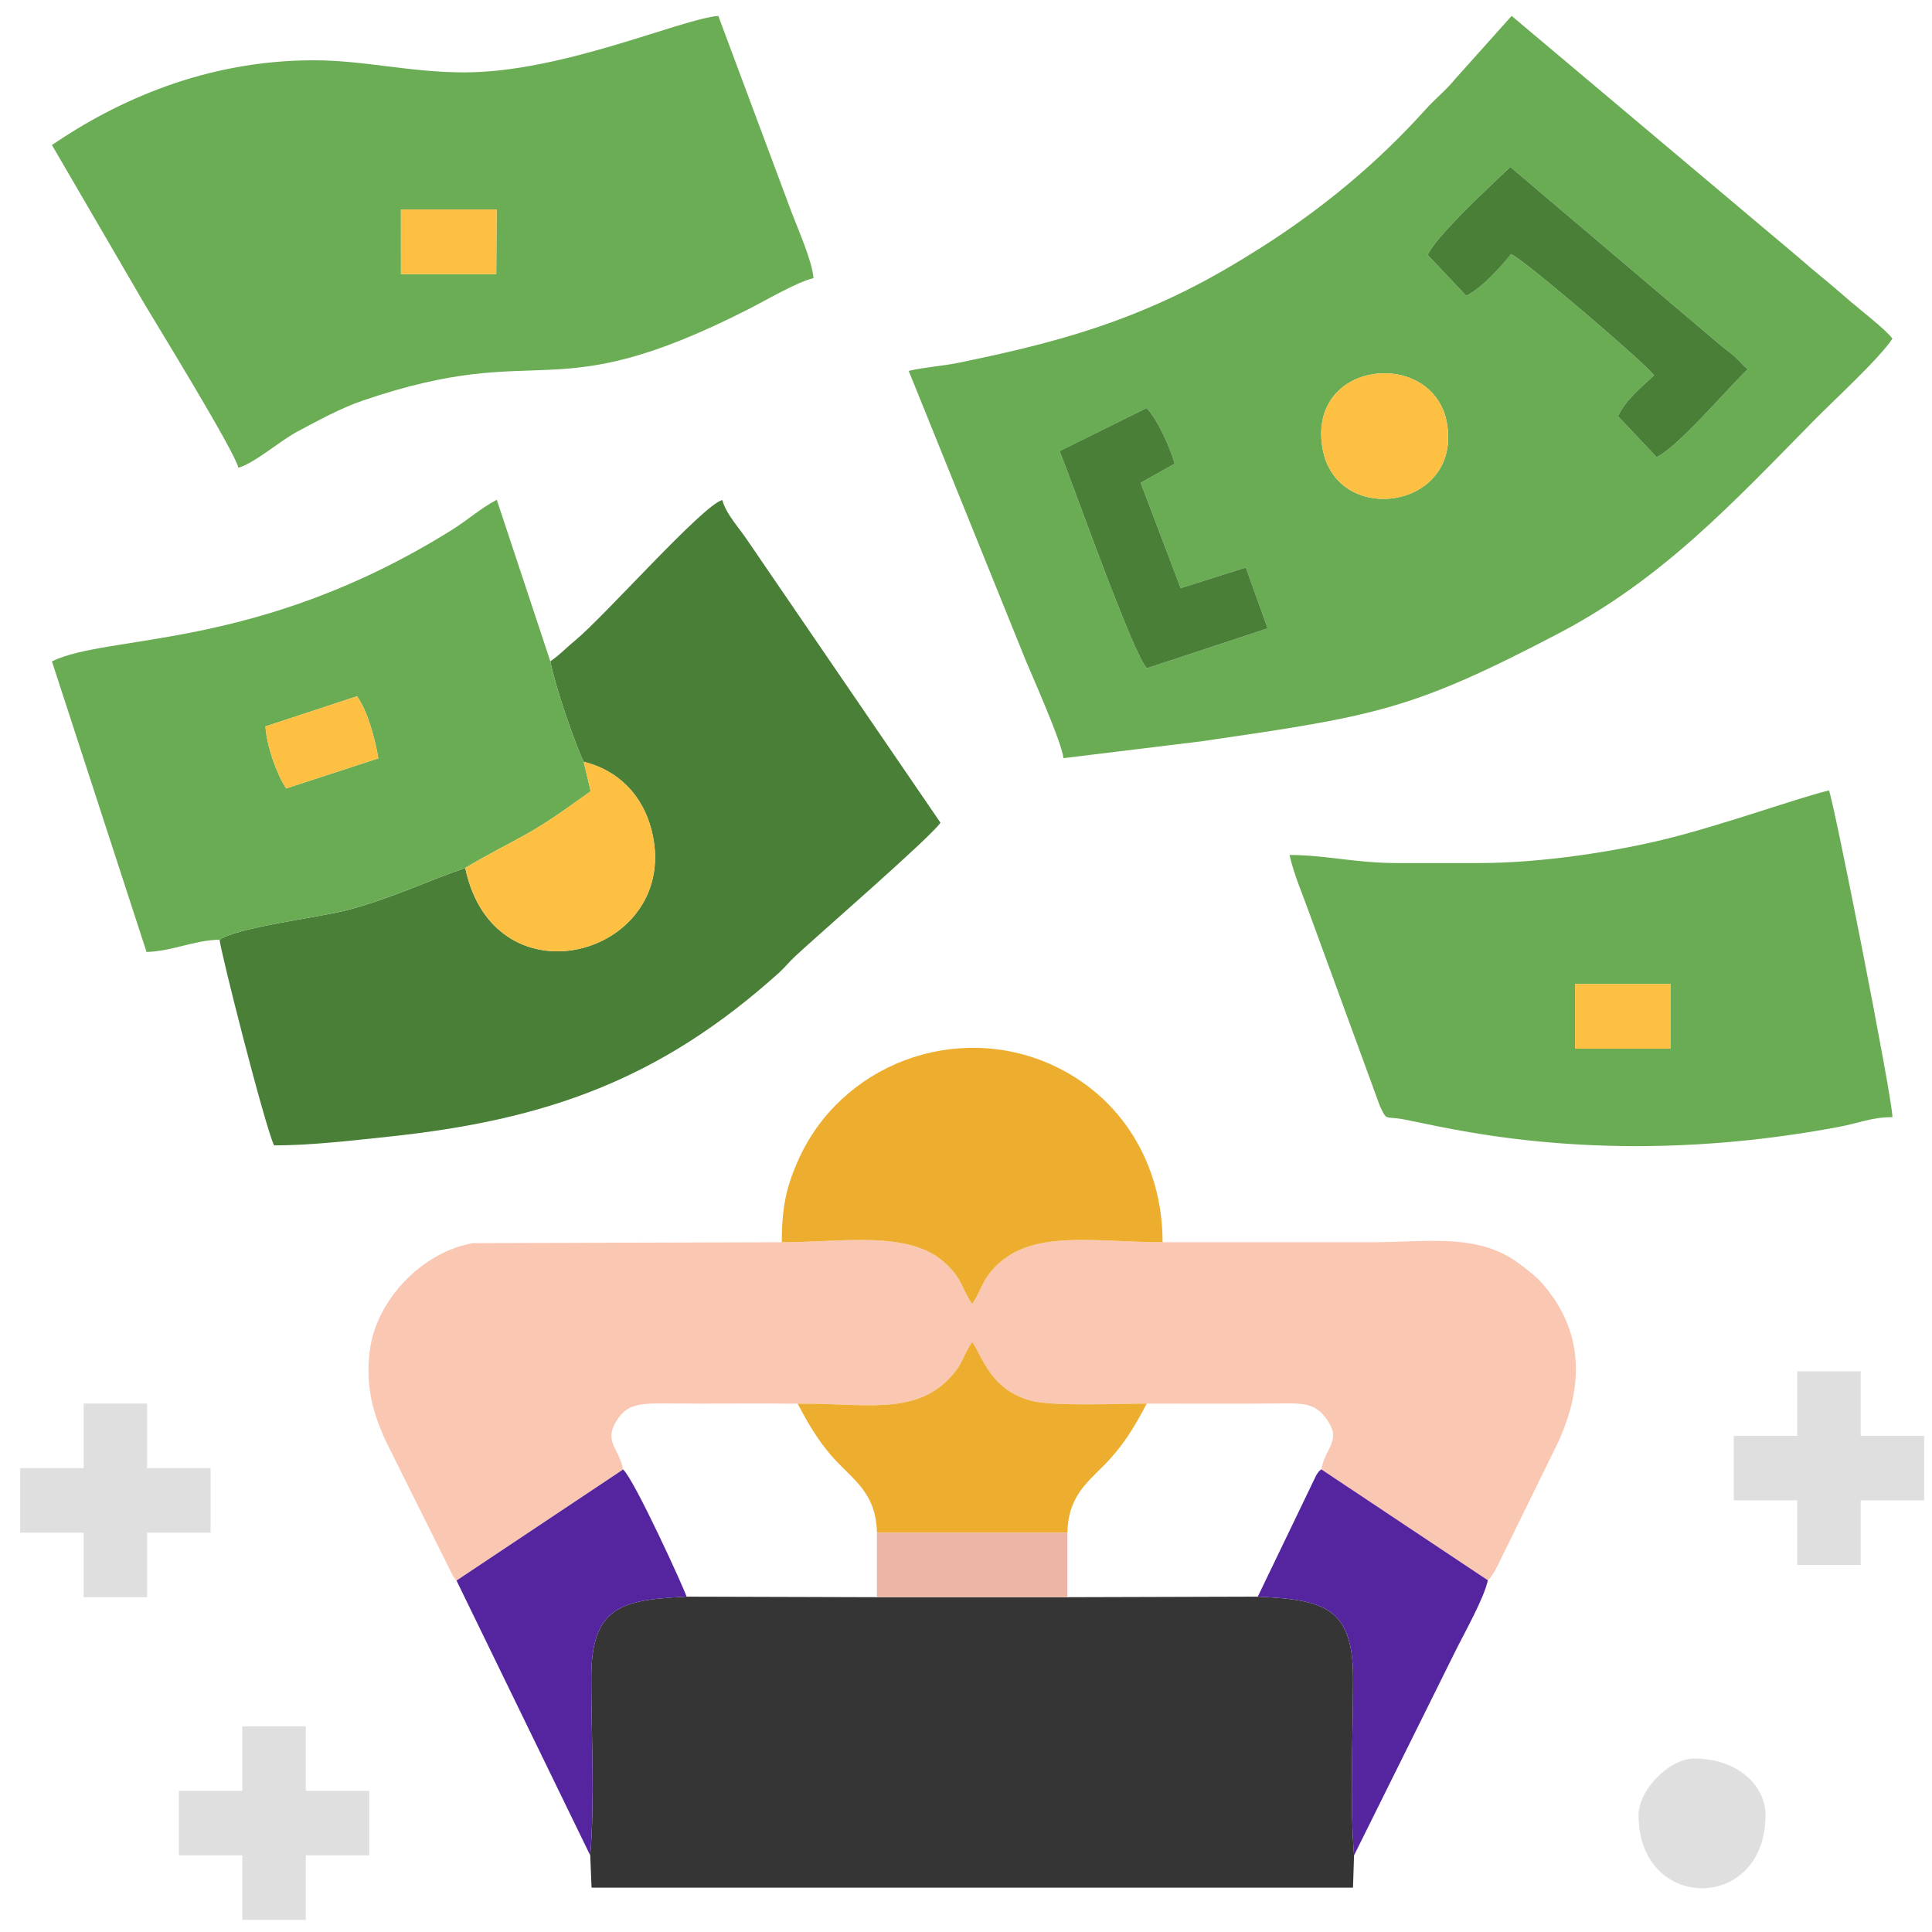 <svg width="69" height="69" viewBox="0 0 69 69" fill="none" xmlns="http://www.w3.org/2000/svg">
<g clip-path="url(#clip0_2711_454)">
<path fill-rule="evenodd" clip-rule="evenodd" d="M37.843 16.11L40.947 14.574C41.328 14.952 41.795 15.986 41.95 16.56L40.739 17.243L42.167 21.004L44.492 20.268L45.273 22.442L40.958 23.866C40.451 23.33 38.332 17.326 37.843 16.11ZM47.228 15.984C46.706 12.803 51.25 12.427 51.685 15.157C52.173 18.227 47.694 18.823 47.228 15.984ZM53.94 5.962L61.423 12.309C61.648 12.499 61.769 12.565 61.984 12.762C62.198 12.96 62.233 13.04 62.422 13.187C61.709 13.857 59.945 15.952 59.165 16.326L57.789 14.868C58.042 14.284 58.654 13.798 59.073 13.407C58.821 13.023 54.446 9.285 53.965 9.074C53.627 9.499 52.932 10.291 52.365 10.563L50.989 9.106C51.29 8.418 53.334 6.54 53.94 5.962H53.94ZM32.454 13.246L36.622 23.558C36.894 24.216 37.935 26.541 37.979 27.077L42.913 26.475C49.083 25.573 50.387 25.389 55.687 22.61C59.376 20.676 61.912 17.937 64.79 15.011C65.506 14.283 67.111 12.817 67.587 12.094C67.349 11.763 66.321 10.978 65.919 10.621C65.336 10.104 64.805 9.7 64.219 9.18L53.987 0.568L51.962 2.831C51.621 3.246 51.266 3.517 50.906 3.917C49.203 5.811 47.254 7.428 45.09 8.808C44.227 9.359 43.282 9.915 42.373 10.367C39.681 11.708 37.232 12.338 34.284 12.947C33.681 13.071 33.027 13.111 32.454 13.246H32.454Z" fill="#6AAC54"/>
<path fill-rule="evenodd" clip-rule="evenodd" d="M16.305 56.448L22.255 52.481C22.102 51.707 21.562 51.498 22.01 50.756C22.387 50.132 22.871 50.115 23.809 50.124C25.368 50.139 26.929 50.113 28.488 50.132C30.778 50.106 32.6 50.562 33.872 49.264C34.396 48.729 34.345 48.495 34.721 47.921C35.135 48.556 35.402 49.632 36.809 50.022C37.593 50.239 39.98 50.128 40.955 50.128C42.513 50.128 44.075 50.139 45.633 50.124C46.544 50.115 46.96 50.1 47.371 50.669C47.934 51.446 47.349 51.669 47.188 52.476L53.138 56.438C53.237 56.339 53.194 56.403 53.319 56.212C53.41 56.072 53.37 56.138 53.472 55.944L55.642 51.521C56.545 49.556 56.621 47.537 55.017 45.767C54.808 45.536 54.226 45.093 53.985 44.944C52.567 44.063 50.797 44.365 49.029 44.365C46.527 44.365 44.024 44.365 41.521 44.365C39.108 44.365 36.873 43.891 35.565 45.223C35.05 45.747 35.091 46.003 34.721 46.572C34.3 45.936 34.392 45.72 33.804 45.153C32.52 43.913 30.166 44.365 27.921 44.365L16.903 44.397C15.11 44.697 13.424 46.406 13.202 48.269C13.039 49.631 13.383 50.581 13.756 51.422L16.182 56.295C16.195 56.315 16.231 56.357 16.242 56.372C16.254 56.388 16.282 56.424 16.305 56.448V56.448Z" fill="#F9C7B2"/>
<path fill-rule="evenodd" clip-rule="evenodd" d="M21.08 66.263L21.127 67.416L48.321 67.416L48.359 66.263C48.201 64.31 48.327 61.922 48.324 59.92C48.321 57.364 47.238 57.139 44.921 57.023L38.121 57.043H31.321L24.521 57.023C22.196 57.139 21.12 57.366 21.117 59.92C21.115 61.901 21.248 64.339 21.08 66.263V66.263Z" fill="#353535"/>
<path fill-rule="evenodd" clip-rule="evenodd" d="M14.319 7.482H17.739L17.723 9.791H14.321L14.319 7.482ZM16.588 2.585C14.624 2.585 13.014 2.153 11.204 2.153C7.342 2.153 4.174 3.599 1.854 5.179L5.174 10.879C5.551 11.516 8.376 16.105 8.513 16.704C9.081 16.55 10.017 15.73 10.636 15.405C11.349 15.031 12.122 14.592 12.956 14.307C19.489 12.073 19.551 14.699 26.741 11.037C27.358 10.723 28.456 10.075 29.054 9.933C29.003 9.307 28.5 8.19 28.265 7.566L25.654 0.568C24.299 0.683 20.087 2.585 16.588 2.585L16.588 2.585Z" fill="#6BAD55"/>
<path fill-rule="evenodd" clip-rule="evenodd" d="M19.655 23.619C19.826 24.513 20.527 26.544 20.845 27.206C22.082 27.506 22.951 28.401 23.268 29.64C24.403 34.07 17.68 36.034 16.616 31C15.234 31.469 14.031 32.07 12.42 32.499C11.421 32.765 8.501 33.109 7.845 33.56C7.835 33.824 9.447 40.184 9.788 40.907C11.099 40.907 12.546 40.736 13.873 40.596C19.541 39.999 23.589 38.546 27.814 34.748C28.043 34.541 28.155 34.383 28.38 34.171C29.065 33.522 33.249 29.896 33.588 29.382L26.732 19.354C26.415 18.866 25.931 18.37 25.796 17.857C25.086 18.049 21.591 22.012 20.535 22.879C20.2 23.153 20.044 23.345 19.655 23.619L19.655 23.619Z" fill="#4A7F38"/>
<path fill-rule="evenodd" clip-rule="evenodd" d="M56.251 35.142H59.657V37.453H56.251V35.142ZM52.854 30.823H49.879C48.413 30.823 47.331 30.535 46.054 30.535C46.22 31.258 46.514 31.919 46.746 32.568L49.281 39.498C49.553 40.082 49.445 39.833 50.211 39.993C50.998 40.157 51.747 40.311 52.469 40.434C56.838 41.18 61.3 41.066 65.664 40.248C66.406 40.11 66.829 39.899 67.587 39.899C67.587 39.211 65.487 28.584 65.32 28.23C64.251 28.483 61.604 29.441 59.514 29.96C57.708 30.408 55.063 30.823 52.854 30.823L52.854 30.823Z" fill="#6AAC54"/>
<path fill-rule="evenodd" clip-rule="evenodd" d="M9.481 25.943L12.752 24.866C13.141 25.427 13.388 26.363 13.513 27.083L10.221 28.158C9.89 27.661 9.524 26.651 9.481 25.943ZM7.845 33.56C8.501 33.109 11.421 32.764 12.42 32.498C14.031 32.07 15.234 31.469 16.616 31C17.259 30.599 18.242 30.109 18.911 29.727C19.698 29.277 20.453 28.715 21.096 28.258L20.846 27.206C20.527 26.544 19.826 24.513 19.655 23.619L17.742 17.849C17.129 18.175 16.722 18.563 16.103 18.948C9.19 23.251 3.887 22.628 1.854 23.619L5.234 33.999C6.159 33.972 6.917 33.579 7.845 33.56L7.845 33.56Z" fill="#6AAC54"/>
<path fill-rule="evenodd" clip-rule="evenodd" d="M27.921 44.365C30.166 44.365 32.52 43.913 33.804 45.153C34.391 45.72 34.3 45.936 34.721 46.572C35.091 46.004 35.05 45.747 35.565 45.223C36.873 43.891 39.108 44.365 41.521 44.365C41.521 41.558 40.041 39.148 37.555 38.025C34.13 36.477 30.005 38.008 28.486 41.483C28.101 42.364 27.921 43.074 27.921 44.365V44.365Z" fill="#EDAD2E"/>
<path fill-rule="evenodd" clip-rule="evenodd" d="M28.487 50.132C28.94 50.987 29.333 51.646 30.008 52.327C30.66 52.983 31.293 53.485 31.321 54.738H38.121C38.148 53.485 38.782 52.983 39.433 52.327C40.097 51.658 40.513 50.975 40.954 50.128C39.979 50.128 37.593 50.239 36.808 50.022C35.402 49.632 35.134 48.556 34.721 47.921C34.345 48.495 34.395 48.729 33.871 49.264C32.599 50.562 30.777 50.106 28.487 50.132V50.132Z" fill="#EDAD2E"/>
<path fill-rule="evenodd" clip-rule="evenodd" d="M44.921 57.023C47.238 57.139 48.321 57.364 48.325 59.92C48.327 61.922 48.201 64.31 48.359 66.263L51.957 59.012C52.284 58.347 53.002 57.086 53.138 56.438L47.188 52.476C47.075 52.579 47.145 52.483 47.007 52.69L44.921 57.023L44.921 57.023Z" fill="#54259F"/>
<path fill-rule="evenodd" clip-rule="evenodd" d="M16.304 56.448L21.079 66.263C21.248 64.339 21.115 61.901 21.117 59.92C21.12 57.366 22.196 57.139 24.52 57.023C24.469 56.812 22.658 52.84 22.254 52.481L16.304 56.448Z" fill="#54259F"/>
<path fill-rule="evenodd" clip-rule="evenodd" d="M53.94 5.962C53.334 6.54 51.29 8.418 50.989 9.106L52.365 10.563C52.932 10.291 53.627 9.499 53.966 9.074C54.446 9.285 58.821 13.023 59.073 13.407C58.654 13.798 58.043 14.284 57.789 14.868L59.165 16.326C59.946 15.952 61.709 13.857 62.422 13.187C62.233 13.04 62.198 12.96 61.984 12.762C61.769 12.564 61.648 12.499 61.423 12.309L53.94 5.962H53.94Z" fill="#4A7F38"/>
<path fill-rule="evenodd" clip-rule="evenodd" d="M37.843 16.11C38.332 17.326 40.451 23.33 40.958 23.866L45.273 22.442L44.493 20.268L42.167 21.004L40.739 17.243L41.951 16.56C41.795 15.986 41.328 14.952 40.947 14.574L37.843 16.11Z" fill="#4A7F38"/>
<path fill-rule="evenodd" clip-rule="evenodd" d="M16.616 31C17.68 36.034 24.403 34.07 23.268 29.64C22.951 28.401 22.082 27.506 20.845 27.206L21.096 28.258C20.453 28.715 19.698 29.276 18.911 29.727C18.242 30.109 17.259 30.599 16.616 31H16.616Z" fill="#FDC043"/>
<path fill-rule="evenodd" clip-rule="evenodd" d="M64.188 51.28H61.921V53.585H64.188V55.89H66.454V53.585H68.721V51.28H66.454V48.975H64.188V51.28Z" fill="#DFDFDF"/>
<path fill-rule="evenodd" clip-rule="evenodd" d="M2.987 52.433H0.721V54.738H2.987V57.043H5.254V54.738H7.521V52.433H5.254V50.128H2.987V52.433Z" fill="#DFDFDF"/>
<path fill-rule="evenodd" clip-rule="evenodd" d="M8.654 63.958H6.388V66.263H8.654V68.568H10.921V66.263H13.188V63.958H10.921V61.653H8.654V63.958Z" fill="#DFDFDF"/>
<path fill-rule="evenodd" clip-rule="evenodd" d="M58.52 64.823C58.52 68.309 63.054 68.309 63.054 64.823C63.054 63.778 62.071 62.806 60.504 62.806C59.619 62.806 58.52 63.923 58.52 64.823Z" fill="#DFDFDF"/>
<path fill-rule="evenodd" clip-rule="evenodd" d="M47.227 15.984C47.693 18.823 52.173 18.227 51.684 15.157C51.25 12.428 46.705 12.804 47.227 15.984Z" fill="#FDC043"/>
<path fill-rule="evenodd" clip-rule="evenodd" d="M31.32 57.043H38.12V54.738H31.32V57.043Z" fill="#EDB6A4"/>
<path fill-rule="evenodd" clip-rule="evenodd" d="M9.48 25.943C9.524 26.651 9.889 27.661 10.22 28.158L13.512 27.083C13.387 26.363 13.14 25.427 12.751 24.866L9.48 25.943Z" fill="#FDC043"/>
<path fill-rule="evenodd" clip-rule="evenodd" d="M14.32 9.791H17.722L17.738 7.482H14.318L14.32 9.791Z" fill="#FDC043"/>
<path fill-rule="evenodd" clip-rule="evenodd" d="M56.251 37.453H59.657V35.142H56.251V37.453Z" fill="#FDC043"/>
</g>
<defs>
<clipPath id="clip0_2711_454">
<rect width="68" height="68" fill="white" transform="translate(0.721 0.568)"/>
</clipPath>
</defs>
</svg>

